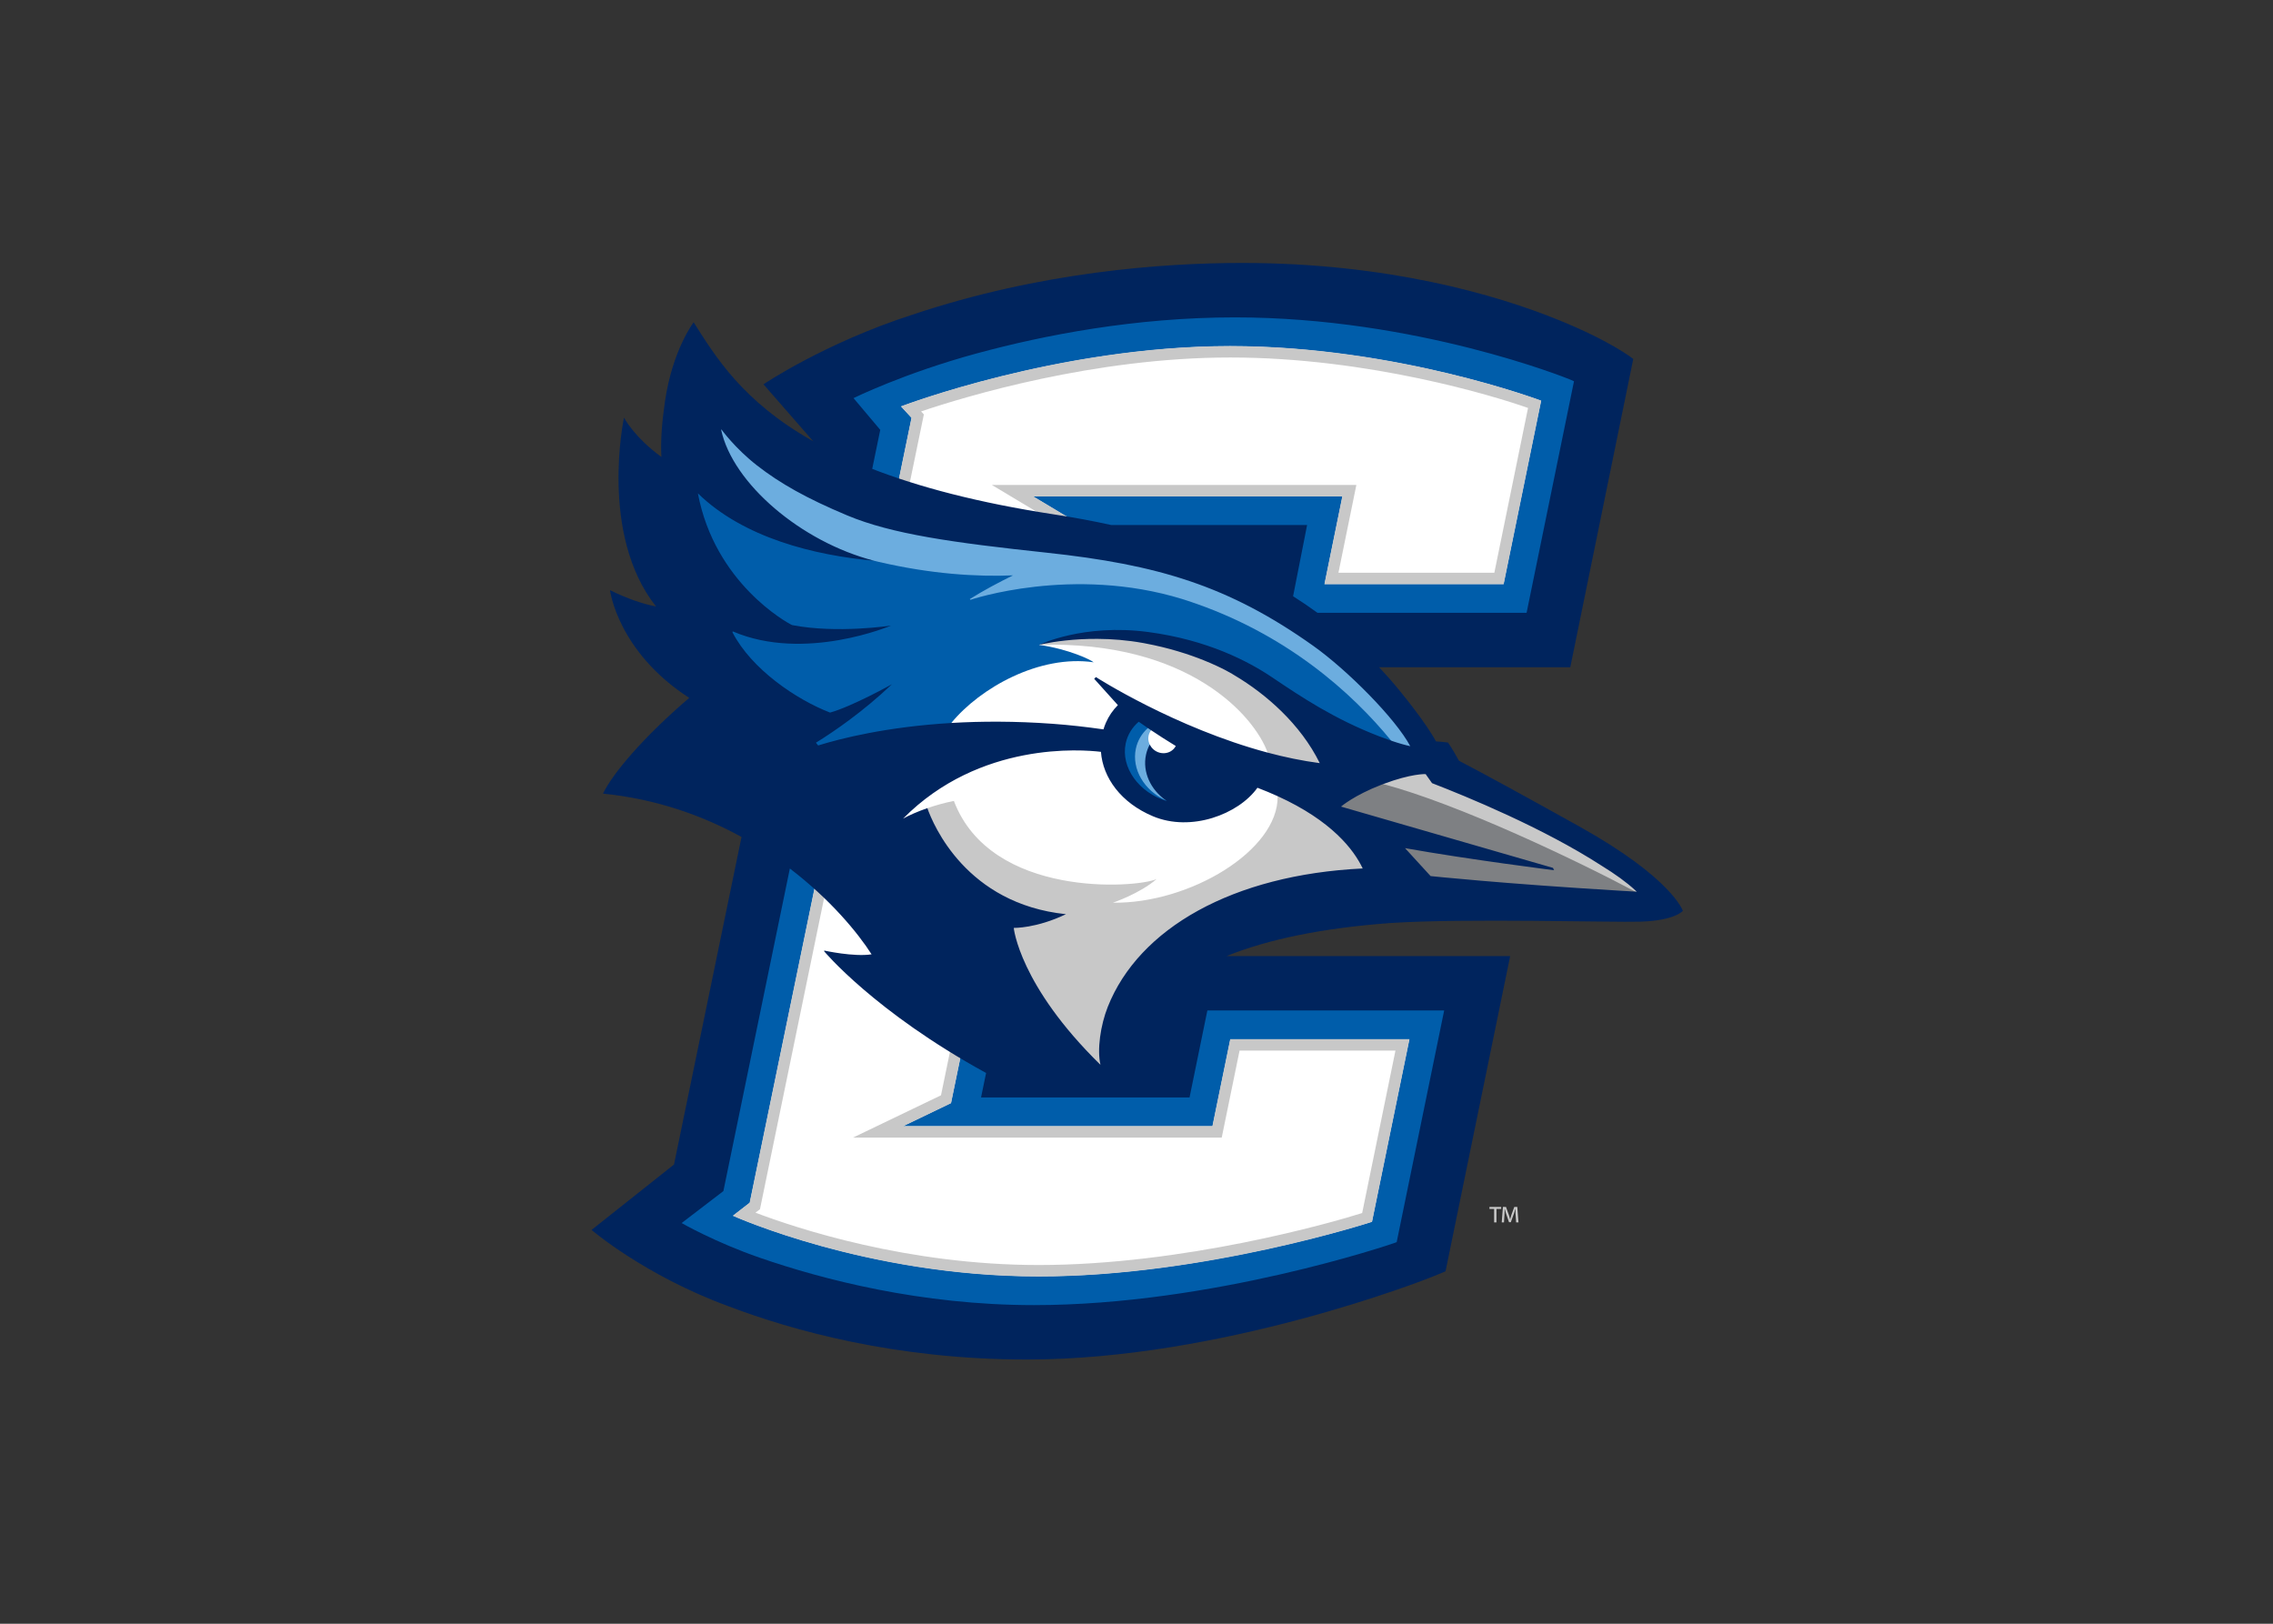 <svg clip-rule="evenodd" fill-rule="evenodd" stroke-linejoin="round" stroke-miterlimit="1.414" viewBox="0 0 560 400" xmlns="http://www.w3.org/2000/svg"><rect x="0" y="0" width="560" height="400" fill="#333333" stroke="none"/><g fill-rule="nonzero" transform="matrix(.871 0 0 -.871 -64.311 511.974)"><g transform="matrix(.8 0 0 -.8 240.013 514.916)"><path d="m228.913 19.804c-29.579 0-60.439 4.31-91.722 12.809-25.44 6.909-43.54 15.783-43.72 15.873l-1.486.735 10.115 12-2.914 14.146c1.968.752 6.243 2.344 11.945 4.199l.225-1.074 4.587-22.258-2.863-3.118c4.429-1.59 16.709-5.802 33.528-9.968 19.552-4.846 49.415-10.62 80.645-10.62 53.383 0 100.912 16.153 108.462 18.845l-12.84 62.758h-60.743l6.336-31.035h-115.552l13.071 7.824c-.02-.002-.041-.005-.061-.01l.059.012 1.433 1.41c6.407 1.223 11.672 2.354 14.837 3.489h70.586l-5.088 25.854.75.477c2.247 1.427 4.478 2.929 6.633 4.463l.338.24h77.61l17.188-83.948-2.482-1.074c-.509-.22-53.972-22.028-118.882-22.028zm-182.522 37-.545 3.668.138.653c1.832 8.526 7.794 17.82 16.789 26.174 7.492 6.958 16.639 12.862 26.2 16.965-26.38-4.418-41.17-14.191-49.043-21.869l-2.931-2.856.757 4.02c6.279 33.328 33.757 47.378 34.03 47.504l.297.096c4.967.961 10.701 1.448 17.041 1.448 2.121 0 4.285-.055 6.478-.163-5.907 1.484-13.303 2.768-21.209 2.768-8.344 0-15.927-1.441-22.541-4.283l-2.565-1.01.827 3.143c4.543 8.78 12.486 15.596 18.35 19.77 6.147 4.374 13.023 7.978 19.07 10.018-3.841 2.736-10.28 7.63-10.799 8.004l3.227 4.303s5.864-3.119 21.627-6.133c15.761-3.011 26.455-3.68 26.455-3.68s1.182.112 1.397-.141c12.254-14.364 33.743-24.281 51.012-20.805.285-.171.913-.398 1.028-.512-2.28-3.421-16.359-8.037-20.521-7.41 0 0 1.782-.481 2.424-.646 5.184-1.33 11.988-3.263 20.688-3.209 5.392.066 10.128.015 15.78 1.007 8.534 1.588 15.856 3.591 21.096 5.688 3.776 1.546 13.027 6.278 16.607 8.348 7.845 4.656 20.389 13.281 29.369 22.879 12.102 4.085 20.594 4.557 23.048 4.541 2.452-.019 3.345-.435 3.345-.435l-.912-1.846c-5.025-10.159-22.96-28.022-35.037-36.61-14.934-10.618-28.906-17.941-43.976-23.041-14.012-4.745-29.731-7.871-50.969-10.143-34.641-3.696-54.981-6.734-70.091-13.062-13.865-5.808-23.319-11.036-31.612-17.493-7.521-5.852-12.292-12.395-12.339-12.462l-2.005-3.181zm148.201 105.872c-2.807 2.23-4.798 5.24-5.551 8.74-1.963 9.145 4.835 18.785 15.476 21.949l.533.158 1.012-2.166-.465-.308c-5.372-3.564-8.064-9.471-6.862-15.054.245-1.14.651-2.233 1.199-3.248 0 0 1.055-1.766 2.333-3.045.401-.401.885-.783 1.363-1.121l-9.037-5.906zm-123.891 50.93-23.834 115.651-15.931 12.185 1.688.974c.117.066 12.047 6.9 27.943 12.391 22.182 7.663 57.071 16.796 97.302 16.796 63.679 0 127.002-21.73 127.602-21.948l1.756-.638 17.25-84.165h-86.376l-6.299 30.738h-71.067l1.823-8.826c-4.012-1.803-7.885-3.769-11.597-5.834l-.312 1.4h.004l-3.236 15.688-16.284 7.834.563 2.467h110.321l6.301-30.742h60.739l-12.771 62.294c-6.898 2.166-62.252 19.012-116.752 19.012-31.235 0-58.847-5.812-76.511-10.686-14.594-4.03-24.958-8.086-29.102-9.811l4.592-3.561 22.818-110.671c.001.001.004.005.006.006l.285-1.357c-4.726-4.3-8.856-7.595-10.92-9.194z" fill="#005daa"/><path d="m46.132 58.134-.141 2.989c3.452 16.075 21.114 33.452 42.027 42.717 2.084.924 9.19 2.486 13.288 3.291.566.146 1.133.288 1.701.42 18.476 4.298 34.554 5.29 47.441 4.76-4.867 2.392-10.46 5.339-15.281 8.389l.233.244s36.067-12.24 74.963-.242c.115.036.222.068.334.103.479.155.961.314 1.454.475 34.805 11.4 58.306 32.696 72.023 49.492.573.772 1.604 1.891 2.549 2.172 1.401.419 2.706.762 3.899 1.022l2.734.596-1.316-2.467c-2.525-4.729-7.778-11.294-14.797-18.486-6.657-6.823-13.903-13.171-19.876-17.419-14.935-10.618-28.904-17.941-43.973-23.041-14.014-4.745-29.736-7.871-50.974-10.143-34.62-3.696-54.96-6.734-70.073-13.062-13.865-5.808-23.317-11.036-31.61-17.493-7.506-5.842-12.29-12.397-12.338-12.462l-2.269-1.851zm152.361 107.622s-.189.291-.363.535c-2.105 1.895-3.618 4.368-4.24 7.265-1.564 7.319 3.036 14.911 10.598 18.3.017.011.188.061.207.072l.164-.604c-5.321-3.731-7.974-9.801-6.754-15.465.259-1.201.684-2.352 1.264-3.422l.158-.289-.145-.299c-.328-.68-.479-1.426-.435-2.154.052-.816.344-1.588.848-2.228l.427-.549-.578-.387c-.394-.264-.778-.524-1.15-.775z" fill="#6caddf"/><path d="m227.263 31.296c-31.371 0-61.353 5.799-80.981 10.664-20.381 5.053-34.115 10.168-35.349 10.633l3.684 4.01-4.684 22.717c15.655 5.219 34.13 9.482 54.907 12.67 1.987.304 4.056.641 6.156 1.003l.094-.459-13.701-8.204h109.571l-6.334 31.036h63.261l13.254-64.788c-.913-.34-13.592-5.015-32.851-9.631-18.368-4.403-46.639-9.651-77.031-9.651zm-47.521 102.181c-4.936 0-9.27.974-12.646 1.401-2.676.417-7.344 1.976-7.387 1.996-.004 0-.008.002-.012.002 10.601 1.532 18.304 5.304 19.263 6.158-19.121-2.759-40.152 9.023-50.327 21.463.176.519.076 1.291.076 1.291 5.058-.301 10.248-.455 15.43-.455 6.647 0 13.463.253 20.253.748 5.594.406 11.6 1.066 17.85 1.961l1.094.156.322-1.058c.228-.744.499-1.479.803-2.188.936-2.167 2.275-4.136 3.978-5.849l.862-.868-5.315-5.906c9.858 5.726 31.651 17.359 56.161 23.9 6.417 1.713 12.671 2.976 18.586 3.752l2.393.315-1.065-2.166c-5.91-12.021-17.043-23.51-30.549-31.525-3.536-2.046-7.308-3.894-11.221-5.497-6.595-2.638-13.682-4.673-21.065-6.047-5.595-.982-11.268-1.513-16.863-1.582-.209-.001-.414-.002-.619-.002zm20.475 32.669c-.073-.05-.563.448-.937.925-.561.717-.921 1.601-.981 2.588-.055.873.133 1.716.498 2.475.314.906 1.324 3.353 1.836 3.615.718.368 1.507.608 2.327.695.238.027.482.041.722.041 2.326 0 4.419-1.244 5.463-3.248l.561-1.074-1.037-.629c-2.739-1.662-5.583-3.473-8.452-5.388zm-27.875 6.759c-13.988 0-40.6 3.185-61.694 24.511l-.394.396 1.451 1.912.49-.273c1.91-1.064 4.446-2.191 7.198-3.199 1.393 3.563 4.996 11.41 12.049 18.957 8.765 9.381 19.84 15.271 32.941 17.535-7.477 2.824-12.889 2.912-13.531 2.912l-.109-.002-1.459-.035.138 1.451c.02.218.552 5.399 4.676 14.09 3.761 7.93 11.39 20.461 26.369 35.118l3.172 3.105-1.011-4.324c-1.139-4.862-.08-13.15 2.519-19.705 5.344-13.488 16.194-25.033 31.376-33.396 15.562-8.571 35.49-13.666 57.629-14.732l1.934-.093-.826-1.75c-3.354-7.094-11.403-17.395-30.7-26.183-2.302-1.049-4.735-2.061-7.228-3.006l-.934-.355-.578.812c-4.906 6.87-15.152 11.671-24.92 11.671-3.724 0-7.234-.677-10.426-2.012-10.369-4.339-16.962-12.452-17.646-21.703l-.078-1.057-1.054-.129c-1.569-.192-4.874-.516-9.354-.516zm-91.786 48.888-23.16 112.331-5.891 4.569c1.186.527 12.896 5.638 31.189 10.686 17.737 4.897 45.464 10.732 76.837 10.732 57.576 0 116.062-18.724 117.812-19.289l13.219-64.483h-63.257l-6.301 30.738h-109.311l-.027-.121 16.832-8.095 3.537-17.144c-25.259-15.125-39.977-29.362-45.132-34.783l-.132-.139.191.031c2.568.425 6.363.934 9.86.934 1.422 0 2.7-.088 3.8-.256l1.869-.287-1.017-1.596c-2.313-3.621-8.977-13.186-20.922-23.832z" fill="#fff"/></g><path d="m539.536 334.405s-2.357 2.263-2.46 2.351c-2.362 2.197-5.618 4.577-9.664 7.068-16.665 10.786-38.9 19.863-47.847 23.324l-1.638 2.313-.29.405s-5.682-.173-12.596-2.74h-.003l-.272-.102c-.013-.006-.024-.01-.038-.015l-3.022-1.139.125-.032c-6.221-2.704-10.79-6.638-10.79-6.638l52.544-15.189c-8.649 1.179-35.145 5.459-35.145 5.459l9.553-10.441s20.939-2.2 54.032-4.184c1.12-.068 7.511-.44 7.511-.44" fill="#7e8083"/><path d="m227.263 31.231c-60.742 0-116.442 21.334-116.442 21.334l3.727 4.057-4.688 22.74c1.268.423 2.56.84 3.873 1.254l5.198-25.209-.973-1.065c15.602-5.266 61.113-19.062 109.301-19.062 48.92 0 93.655 13.708 105.292 17.846l-11.911 58.251h-55.123l6.334-31.031h-128.882l18.743 11.217c1.921.34 9.334 1.504 9.334 1.504l.117-.567-13.541-8.105h109.261l-6.332 31.035h63.39l13.277-64.894s-51.107-19.305-109.961-19.305zm-47.521 102.241c-2.456 0-7.241.305-9.822.768-6.294 1.13-9.501 2.376-10.223 2.633 53.082-1.547 76.191 25.304 80.782 38.104.548 1.15 1.609 1.757 2.574 1.996 5.397 1.335 10.659 2.345 15.678 3.004l2.393.313-1.065-2.165c-5.911-12.021-17.044-23.51-30.549-31.525-3.536-2.042-7.309-3.891-11.221-5.496-6.595-2.639-13.679-4.673-21.065-6.047-5.595-.981-11.267-1.513-16.863-1.582-.207-.001-.415-.002-.619-.002zm116.381 47.801c-1.327 0-6.352.261-15.238 3.611l-1.771.627s1.57.38 2.226.582c26.757 7.093 68.685 27.131 89.14 38.024 3.394 1.837 3.913 1.521 3.913 1.521l-2.526-2.424s-.419-.403-.547-.513c-2.954-2.747-7.024-5.721-12.082-8.835-20.831-13.484-48.624-24.83-59.808-29.156l-2.048-2.891-.364-.505-.621-.034s-.089-.008-.273-.008zm-51.568 7.93s-.572.42-.535 1.175c.303 19.186-31.112 38.031-58.247 37.653 0 0 9.453-3.168 15.455-8.362-7.107 3.202-58.59 6.876-71.675-27.609-3.255.631-6.479 1.54-9.4 2.551-.411.142-1.024.964-.901 1.289 2.634 6.913 14.08 31.473 45.128 36.846-7.479 2.825-12.892 2.913-13.533 2.913l-.11-.002-1.459-.038.139 1.454c.021.216.55 5.398 4.674 14.09 3.762 7.93 11.392 20.458 26.369 35.117l3.174 3.106-1.012-4.325c-1.138-4.862-.079-13.15 2.52-19.705 5.344-13.488 16.192-25.033 31.375-33.395 15.562-8.571 35.491-13.666 57.63-14.732l1.932-.094-.827-1.75c-3.353-7.094-11.401-17.395-30.697-26.182zm-164.042 32.465-23.178 112.421-5.959 4.623s47.405 21.466 108.151 21.466c58.849 0 117.871-19.308 117.871-19.308l13.244-64.594h-63.391l-6.299 30.74h-109.261l16.859-8.11 3.556-17.217c-1.375-.822-3.434-2.08-3.677-2.24l-3.442 16.676-31.076 14.939h130.341l6.303-30.74h55.12l-11.773 57.427c-10.889 3.465-63.291 18.377-114.382 18.377-46.249 0-85.349-12.881-100.131-18.514l1.594-1.209 22.992-111.542c-.822-.727-2.756-2.486-3.474-3.205zm238.393 113.931v.699h1.658v4.758h.824v-4.758h1.672v-.699zm4.771 0-.426 5.457h.795l.205-3.291c.028-.492.016-.957.03-1.478h.041c.124.506.261 1.041.398 1.478l1.11 3.223h.631l1.138-3.139c.165-.48.329-1.056.465-1.562h.043c.014.534-.013 1.053.014 1.478l.219 3.291h.835l-.41-5.457h-1.07l-1.07 2.948c-.137.398-.259.878-.383 1.386h-.028c-.137-.508-.247-.96-.384-1.371l-1.069-2.963z" fill="#c8c8c8" transform="matrix(.8 0 0 -.8 240.013 514.916)"/><path d="m536.406 335.625c-.896.052-3.107.181-4.317.253-33.379 2.002-53.597 4.14-53.597 4.14l-7.229 7.901c18.203-3.246 42.164-6.246 42.164-6.246l-.318.663-59.956 17.331s3.662 3.182 11.402 6.174c.183.07.361.136.539.203 8.009 3.019 11.993 2.819 11.993 2.819l1.816-2.565c9.667-3.728 31.482-12.684 47.948-23.34 3.79-2.334 7.072-4.678 9.524-6.957.113-.1.424-.4.424-.4s-.147.009-.393.024m-149.231-32.609c-2.034-5.133-3.064-12.098-2.06-16.382-22.987 22.491-24.531 38.725-24.531 38.725s6.314-.173 14.771 3.878c-28.185 2.928-37.53 25.244-39.21 29.994-2.749-.953-5.162-2.02-6.874-2.972 21.715 21.951 50.79 19.531 55.979 18.896.538-7.301 5.646-14.429 14.75-18.238 10.696-4.475 24.122.527 29.516 8.08 2.037-.775 3.941-1.57 5.721-2.381 15.397-7.011 21.578-15.211 24.054-20.446-36.789-1.774-63.314-16.946-72.116-39.154m81.723-66.533-.858-.312c-.487-.179-51.19-17.498-101.721-17.498-32.013 0-59.779 7.258-77.503 13.38-12.77 4.412-22.175 9.832-22.175 9.832l11.814 9.039 18.802 91.233c11.423-8.72 19.203-18.142 23.116-24.271-5.058-.779-13.353 1.058-13.353 1.058l-.094-.158s14.224-17.144 45.839-34.46l-1.428-6.917h58.976l5.039 24.59h66.982l-13.431-65.516zm-65.293 124.952c.106-.074.212-.145.319-.217-7.944 2.363-13.127 9.535-11.664 16.353.527 2.442 1.836 4.516 3.67 6.098.748-.524 1.619-1.126 2.589-1.784.299-.202.607-.409.924-.621 2.027-1.358 4.412-2.901 6.976-4.455-.709-1.359-2.226-2.204-3.922-2.017-1.533.163-2.819 1.132-3.441 2.422-.481-.883-.841-1.846-1.062-2.874-1.051-4.882 1.322-9.899 5.611-12.905m-105.722 49.573c-1.445.668-21.859 11.876-26.64 37.257 12.924-12.602 33.018-17.544 49.824-19.051-20.598 5.304-39.983 21.846-43.244 37.023l.081.089s3.848-5.336 10.073-10.179c6.501-5.061 13.985-9.3 25.524-14.132 12.62-5.286 29.932-7.704 56.348-10.528 31.438-3.361 51.558-9.36 75.466-26.361 9.647-6.86 23.24-20.527 27.427-28.37-1.467.321-3.24.817-5.381 1.545-1.047.357-2.181.769-3.411 1.244-12.722 4.91-21.942 11.07-30.27 16.677-6.694 4.513-18.233 10.582-35.049 12.82-18.37 2.446-30.761-3.58-30.842-3.621h-.002s.008.001.019.004c.099.026.634.158 1.543.338 2.541.505 7.994 1.384 14.954 1.341 3.918-.023 8.312-.34 12.936-1.179.129-.023.254-.048.383-.073 6.826-1.269 12.454-3.1 16.646-4.779 5.56-2.223 8.605-4.176 8.594-4.182.083-.049.167-.1.251-.149 8.759-5.198 18.595-13.728 24.029-24.781-4.965.652-9.916 1.688-14.737 2.974-26.206 6.994-48.579 21.364-48.579 21.364l-.489-.486 6.703-7.444c-1.418-1.424-2.578-3.096-3.4-5.001-.264-.612-.49-1.233-.681-1.857-4.866.696-9.672 1.236-14.35 1.577-10.627.774-20.223.738-28.682.235-18.227-1.086-31.16-4.346-37.677-6.366l-.612.786c5.208 3.219 13.312 8.774 21.487 16.528.001.001-11.293-6.304-17.502-8.011-9.527 3.69-22.181 12.229-27.593 22.687.006.047.046.212.065.281 20.389-8.765 44.782 1.642 44.782 1.642s-15.168-2.341-27.994.138m17.378 64.191s14.299 7.062 34.788 12.628c19.148 5.201 44.909 10.209 73.107 10.209 51.478 0 94.284-17.362 94.69-17.536l1.211-.524-13.411-65.501h-59.138c-2.242 1.635-4.543 3.197-6.909 4.692l3.962 20.135h-55.354c-5.181 1.143-10.566 2.142-16.168 3.001-21.665 3.324-38.395 7.801-51.488 12.887l2.273 11.037zm205.232-121.111c-14.823 8.257-26.624 14.731-33.979 18.552-.751 1.412-1.761 3.153-3.087 5.144-1.155.16-2.317.262-3.411.323-2.691 5.022-9.487 13.59-13.225 17.833-.94 1.066-1.895 2.112-2.862 3.139h54.075l17.814 87.202s-6.006 4.881-21.118 11.013c-17.572 7.132-48.307 16.135-89.551 16.135-22.599 0-57.118-2.537-93.22-14.63-24.86-8.019-42.135-19.693-42.135-19.693l14.062-16.111c-20.103 11.319-27.711 24.073-33.818 33.649 0 0-5.969-7.752-8.108-22.367-.877-5.996-1.258-11.058-1.012-15.718-7.774 5.66-10.58 11.121-10.58 11.121s-7.098-33.02 9.062-53.413c-3.702.715-8.013 2.15-13.023 4.614 0 0 2.118-17.327 22.413-30.469-13.106-11.186-21.773-21.551-24.388-27.07 15.16-1.526 28.253-6.246 39.18-12.26l-19.097-92.643-23.325-18.497s14.96-12.856 38.607-21.54c18.082-6.896 47.426-15.116 84.556-15.116 55.203 0 112.492 22.513 114.812 23.472l3.583 1.478 18.282 89.156h-80.227c11.62 4.707 27.071 7.949 46.493 9.359 21.063 1.37 62.639.125 70.636.379 9.784.313 11.941 3.059 11.941 3.059s-2.977 9.205-29.349 23.899" fill="#00245d"/></g></svg>